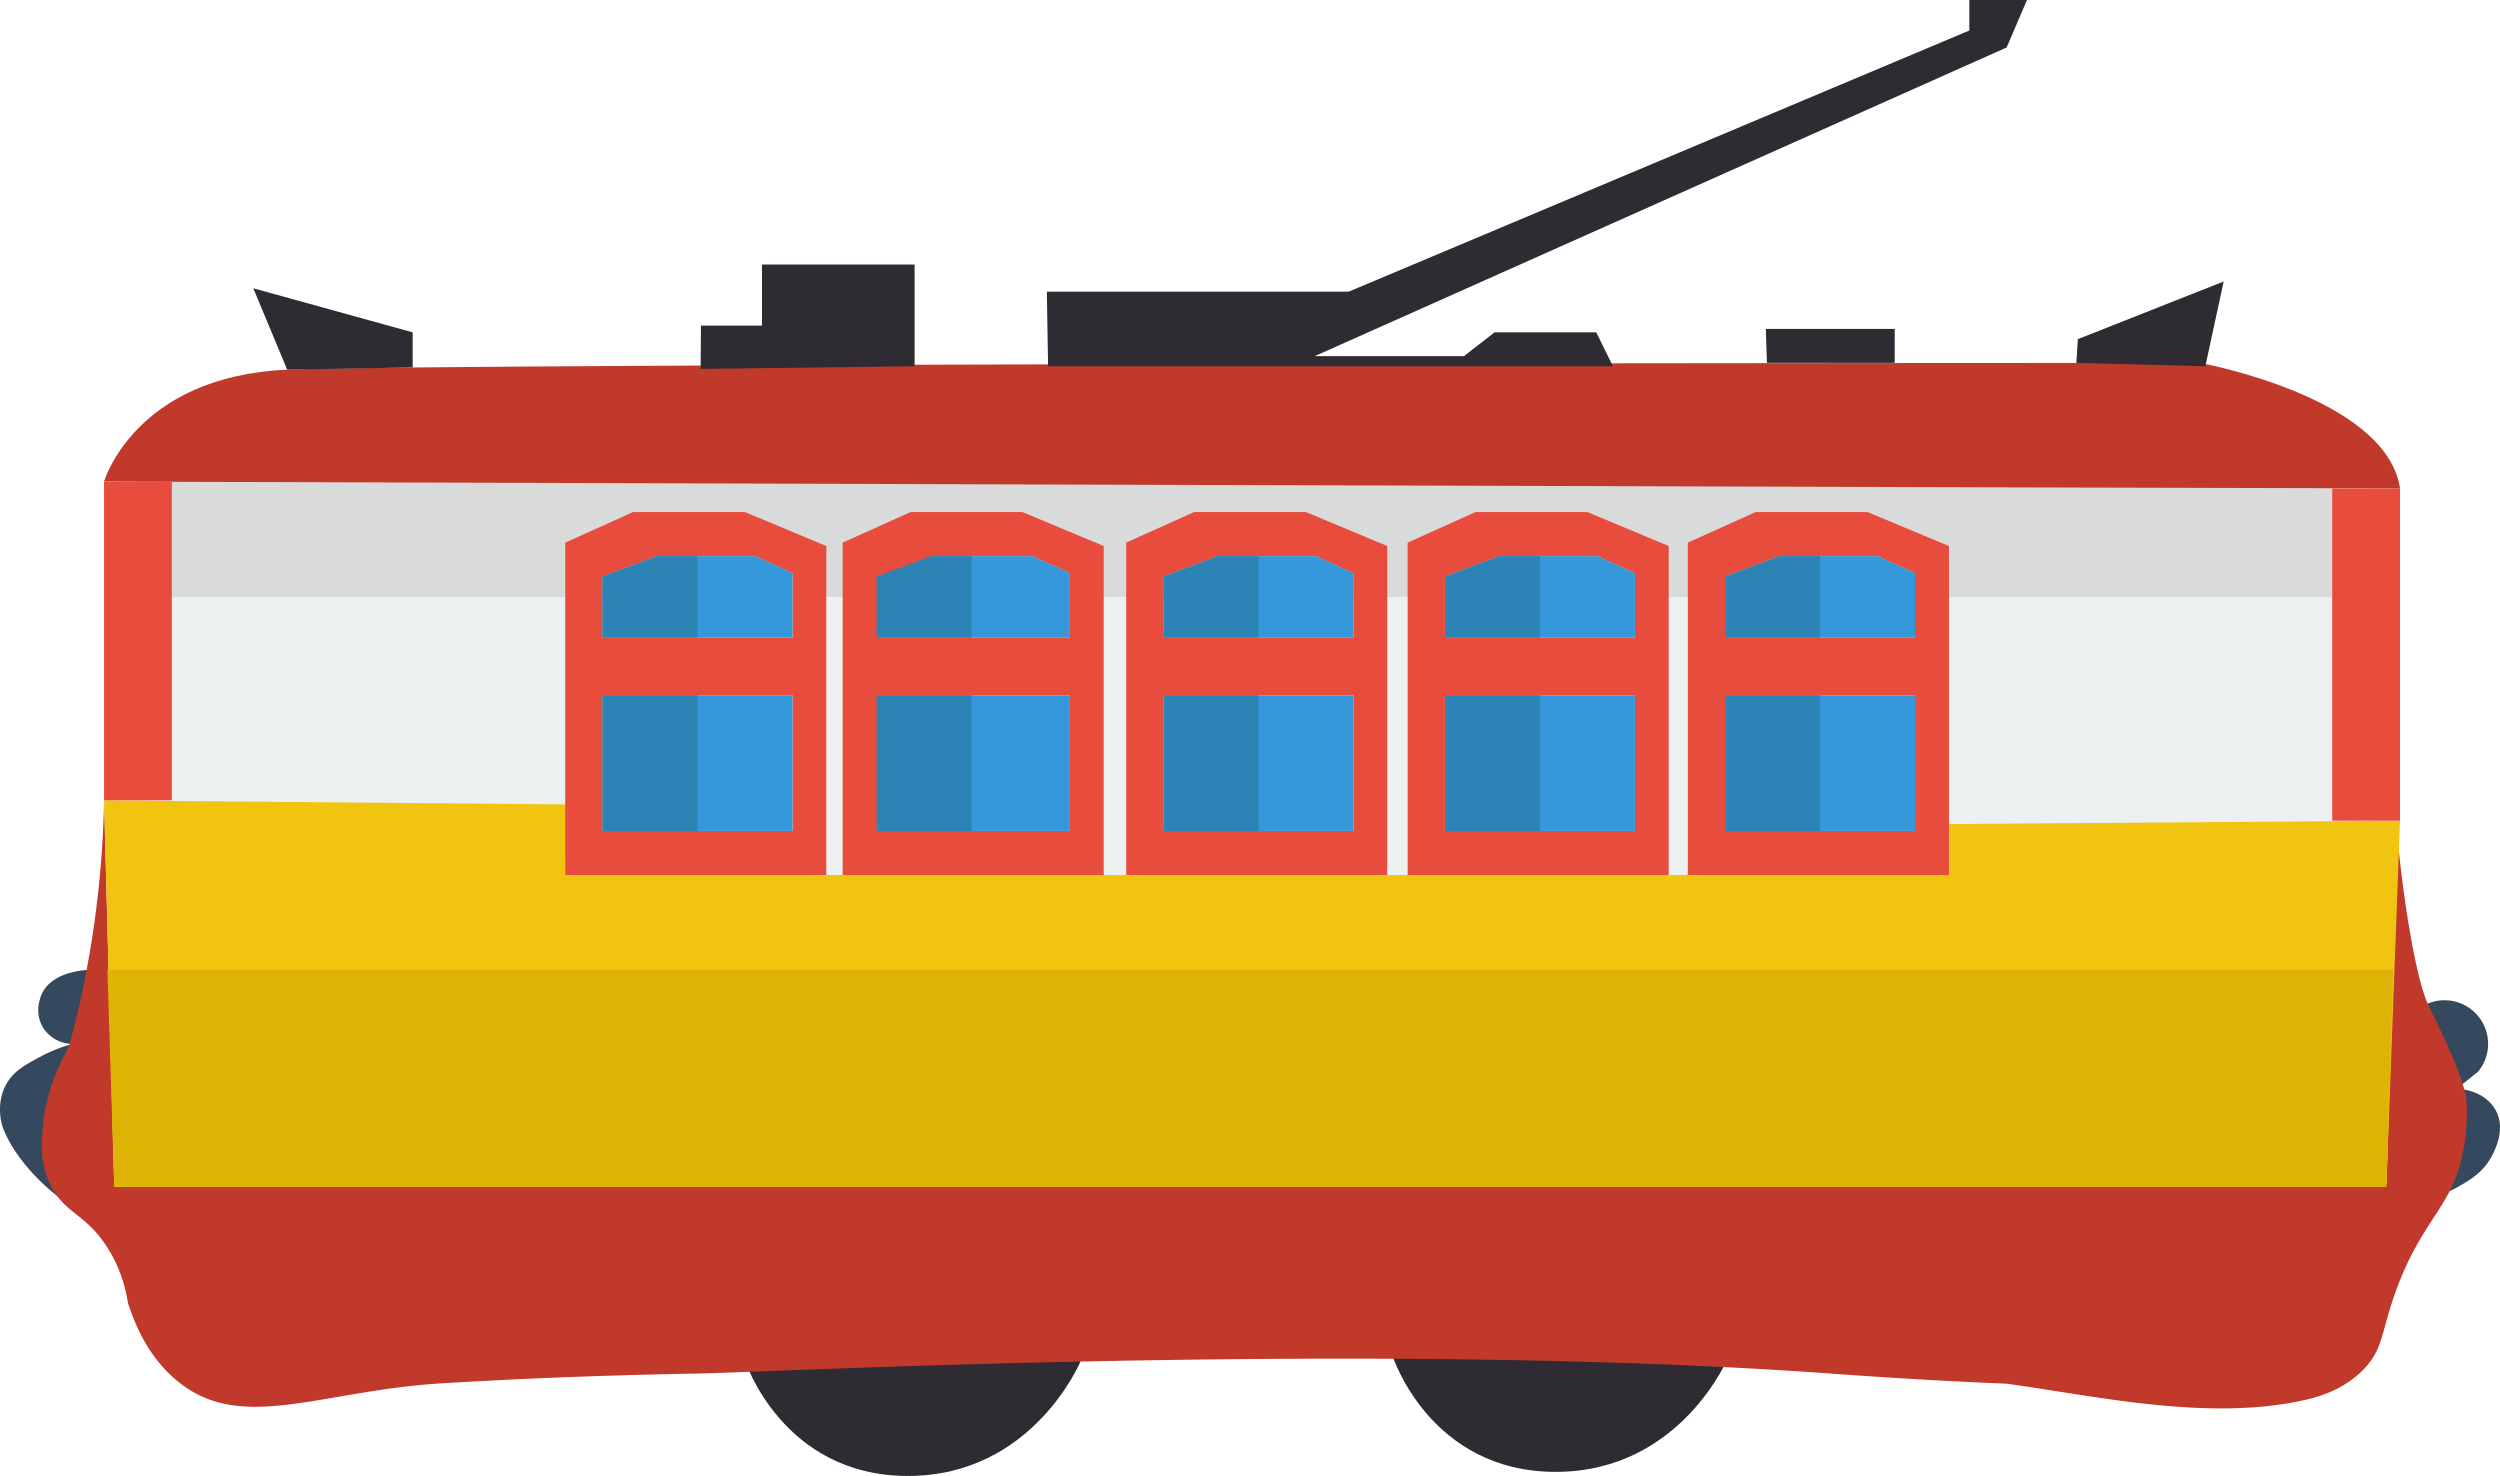 <svg id="Calque_1" data-name="Calque 1" xmlns="http://www.w3.org/2000/svg" viewBox="0 0 921 543.74"><defs><style>.cls-1{fill:#ecf0f1;}.cls-2{fill:#d9dbdb;}.cls-3{fill:#2e2b32;}.cls-4{fill:#c0392b;}.cls-5{fill:#34495e;}.cls-6{fill:#f1c40f;}.cls-7{fill:#e74c3c;}.cls-8{fill:#3498db;}.cls-9{fill:#ddb305;}.cls-10{fill:#2c84b5;}</style></defs><title>tramway</title><rect class="cls-1" x="63.32" y="177.41" width="795.86" height="144.93"/><rect class="cls-2" x="63.32" y="176.16" width="795.86" height="43.73"/><path id="roue1" class="cls-3" d="M502.47,599.61s13.74,42.48,60,42.48,63.72-42.48,63.72-42.48Z" transform="translate(-228 -98.35)"/><path id="roue2" class="cls-3" d="M741.1,598.11s13.74,42.48,60,42.48,63.72-42.48,63.72-42.48Z" transform="translate(-228 -98.35)"/><path id="haut-toit" class="cls-4" d="M266.33,275.77S277.58,237,333.8,234.54s704.66-2.5,704.66-2.5,68.71,12.49,73.71,46.23C1065.94,278.27,266.33,275.77,266.33,275.77Z" transform="translate(-228 -98.35)"/><path class="cls-5" d="M1122.17,468.17a16.06,16.06,0,0,1,18.74,25l-6.25,5Q1128.41,483.16,1122.17,468.17Z" transform="translate(-228 -98.35)"/><path class="cls-5" d="M1135.85,499.78c1.08.16,7.75,1.27,11.3,7.13,4.31,7.1-.11,15.35-1.25,17.49-3.15,5.93-8.16,8.78-12.49,11.24a44.27,44.27,0,0,1-13.74,5Z" transform="translate(-228 -98.35)"/><path class="cls-5" d="M261.16,455.64s-16.07,0-18.57,11.28a12.79,12.79,0,0,0,1.25,10,13.17,13.17,0,0,0,8.38,5.76,11.55,11.55,0,0,0,2.75.14Z" transform="translate(-228 -98.35)"/><path class="cls-5" d="M253.84,483.17a54.83,54.83,0,0,0-10.47,4.21c-6,3.18-10.56,5.6-13.27,10.78-3.65,7-1.49,14.24-1.25,15,.12.4.23.67.41,1.12.65,1.68,3.34,8.23,10.83,16.37a76.13,76.13,0,0,0,11.25,10,60.15,60.15,0,0,1-.66-30.87,56.24,56.24,0,0,1,3.16-9.11Z" transform="translate(-228 -98.35)"/><path class="cls-4" d="M266.33,393.21a371.94,371.94,0,0,1-12.62,89.63c-.74,2.76-8,13.27-9.68,28.44-.71,6.5-1.61,14.7,2.31,23.11,4.76,10.22,11.9,10.64,19.63,21.2a52,52,0,0,1,9.11,22.53c2.88,9.2,8.68,22.55,21.24,31.24,22.85,15.81,51.43,1.22,94.37-1.39,24.47-1.49,55.3-2.9,94.29-3.61,28.92-.53,250.66-12.06,417.29,0,42.7,3.09,64.11,3.63,65,3.75,32.22,4.39,73.28,13.84,108.7,6.24,5.76-1.23,15-3.69,22.49-11.24,7.83-7.87,6.56-14,12.49-30,10.14-27.31,21.63-30.43,25-53.72,1.37-9.53.81-16.59.27-18.5-2.78-9.85-8.34-21.57-13.54-32.1-6.67-13.48-12.76-67.48-11.72-70.59l-3.75,136.18-837.09,1.25Z" transform="translate(-228 -98.35)"/><polygon class="cls-6" points="38.33 294.86 39.98 357.29 42.08 437.29 879.17 436.04 884.17 302.35 714.25 303.6 714.25 322.34 208.25 322.34 209.19 296.35 38.33 294.86"/><polygon class="cls-3" points="105.8 136.18 93.31 106.2 152.03 122.44 152.03 135.36 105.8 136.18"/><polygon class="cls-3" points="258.11 135.9 258.23 119.94 280.71 119.94 280.71 97.45 336.94 97.45 336.94 134.93 258.11 135.9"/><polygon class="cls-3" points="386.11 134.93 385.66 107.45 496.86 107.45 725.5 11.24 725.5 0 746.74 0 739.24 17.49 484.37 131.19 539.34 131.19 550.58 122.44 588.06 122.44 594.21 134.93 386.11 134.93"/><polygon class="cls-3" points="650.94 133.69 650.53 121.19 698.01 121.19 698.01 133.69 650.94 133.69"/><polygon class="cls-3" points="764.92 133.69 765.48 124.94 819.2 103.7 812.45 134.93 764.92 133.69"/><path class="cls-7" d="M502.47,287H461.24l-25,11.25V420.7h96.17l0-121.19ZM520,404.45H450v-50h70Zm0-71.21H450V310.75l20-7.5h36.23L520,309.5Z" transform="translate(-228 -98.35)"/><path class="cls-7" d="M604.67,287H563.44l-25,11.25V420.7h96.17l0-121.19Zm17.49,117.44h-70v-50h70Zm0-71.21h-70V310.75l20-7.5h36.23l13.75,6.25Z" transform="translate(-228 -98.35)"/><path class="cls-7" d="M709.12,287H667.89l-25,11.25V420.7h96.17l0-121.19Zm17.49,117.44h-70v-50h70Zm0-71.21h-70V310.75l20-7.5h36.23l13.75,6.25Z" transform="translate(-228 -98.35)"/><path class="cls-7" d="M812.81,287H771.58l-25,11.25V420.7h96.17l0-121.19Zm17.5,117.44h-70v-50h70Zm0-71.21h-70V310.75l20-7.5h36.23l13.75,6.25Z" transform="translate(-228 -98.35)"/><path class="cls-7" d="M916,287H874.79l-25,11.25V420.7H946l0-121.19Zm17.49,117.44h-70v-50h70Zm0-71.21h-70V310.75l20-7.5h36.23l13.75,6.25Z" transform="translate(-228 -98.35)"/><rect class="cls-7" x="38.33" y="177.41" width="24.99" height="117.44"/><rect class="cls-7" x="859.18" y="179.91" width="24.99" height="122.44"/><rect class="cls-8" x="221.99" y="256.13" width="69.97" height="49.98"/><rect class="cls-8" x="324.19" y="256.13" width="69.97" height="49.98"/><rect class="cls-8" x="428.64" y="256.13" width="69.97" height="49.98"/><rect class="cls-8" x="532.34" y="256.13" width="69.97" height="49.98"/><rect class="cls-8" x="635.54" y="256.13" width="69.97" height="49.98"/><polygon class="cls-8" points="221.99 234.89 221.99 212.4 241.98 204.9 278.21 204.9 291.96 211.15 291.96 234.89 221.99 234.89"/><polygon class="cls-8" points="324.19 234.89 324.19 212.4 344.18 204.9 380.41 204.9 394.16 211.15 394.16 234.89 324.19 234.89"/><polygon class="cls-8" points="428.64 234.89 428.64 212.4 448.63 204.9 484.86 204.9 498.61 211.15 498.61 234.89 428.64 234.89"/><polygon class="cls-8" points="532.34 234.89 532.34 212.4 552.33 204.9 588.56 204.9 602.31 211.15 602.31 234.89 532.34 234.89"/><polygon class="cls-8" points="635.54 234.89 635.54 212.4 655.53 204.9 691.76 204.9 705.51 211.15 705.51 234.89 635.54 234.89"/><polygon class="cls-9" points="879.17 437.29 42.08 437.29 39.58 357.33 881.67 357.33 879.17 437.29"/><rect class="cls-10" x="221.99" y="256.13" width="34.98" height="49.98"/><rect class="cls-10" x="322.94" y="256.13" width="34.98" height="49.98"/><rect class="cls-10" x="428.64" y="256.13" width="34.98" height="49.98"/><rect class="cls-10" x="532.34" y="256.13" width="34.98" height="49.98"/><rect class="cls-10" x="635.54" y="256.13" width="34.98" height="49.98"/><polygon id="vitre-haut-5" class="cls-10" points="256.98 234.89 221.99 234.89 221.99 212.4 241.98 204.9 256.98 204.9 256.98 234.89"/><polygon id="vitre-haut-4" class="cls-10" points="357.92 234.89 322.94 234.89 322.94 212.4 342.93 204.9 357.92 204.9 357.92 234.89"/><polygon id="vitre-haut-3" class="cls-10" points="463.62 234.89 428.64 234.89 428.64 212.4 448.63 204.9 463.62 204.9 463.62 234.89"/><polygon id="vitre-haut-2" class="cls-10" points="567.32 234.89 532.34 234.89 532.34 212.4 552.33 204.9 567.32 204.9 567.32 234.89"/><polygon id="vitre-haut-1" class="cls-10" points="670.52 234.89 635.54 234.89 635.54 212.4 655.53 204.9 670.52 204.9 670.52 234.89"/></svg>